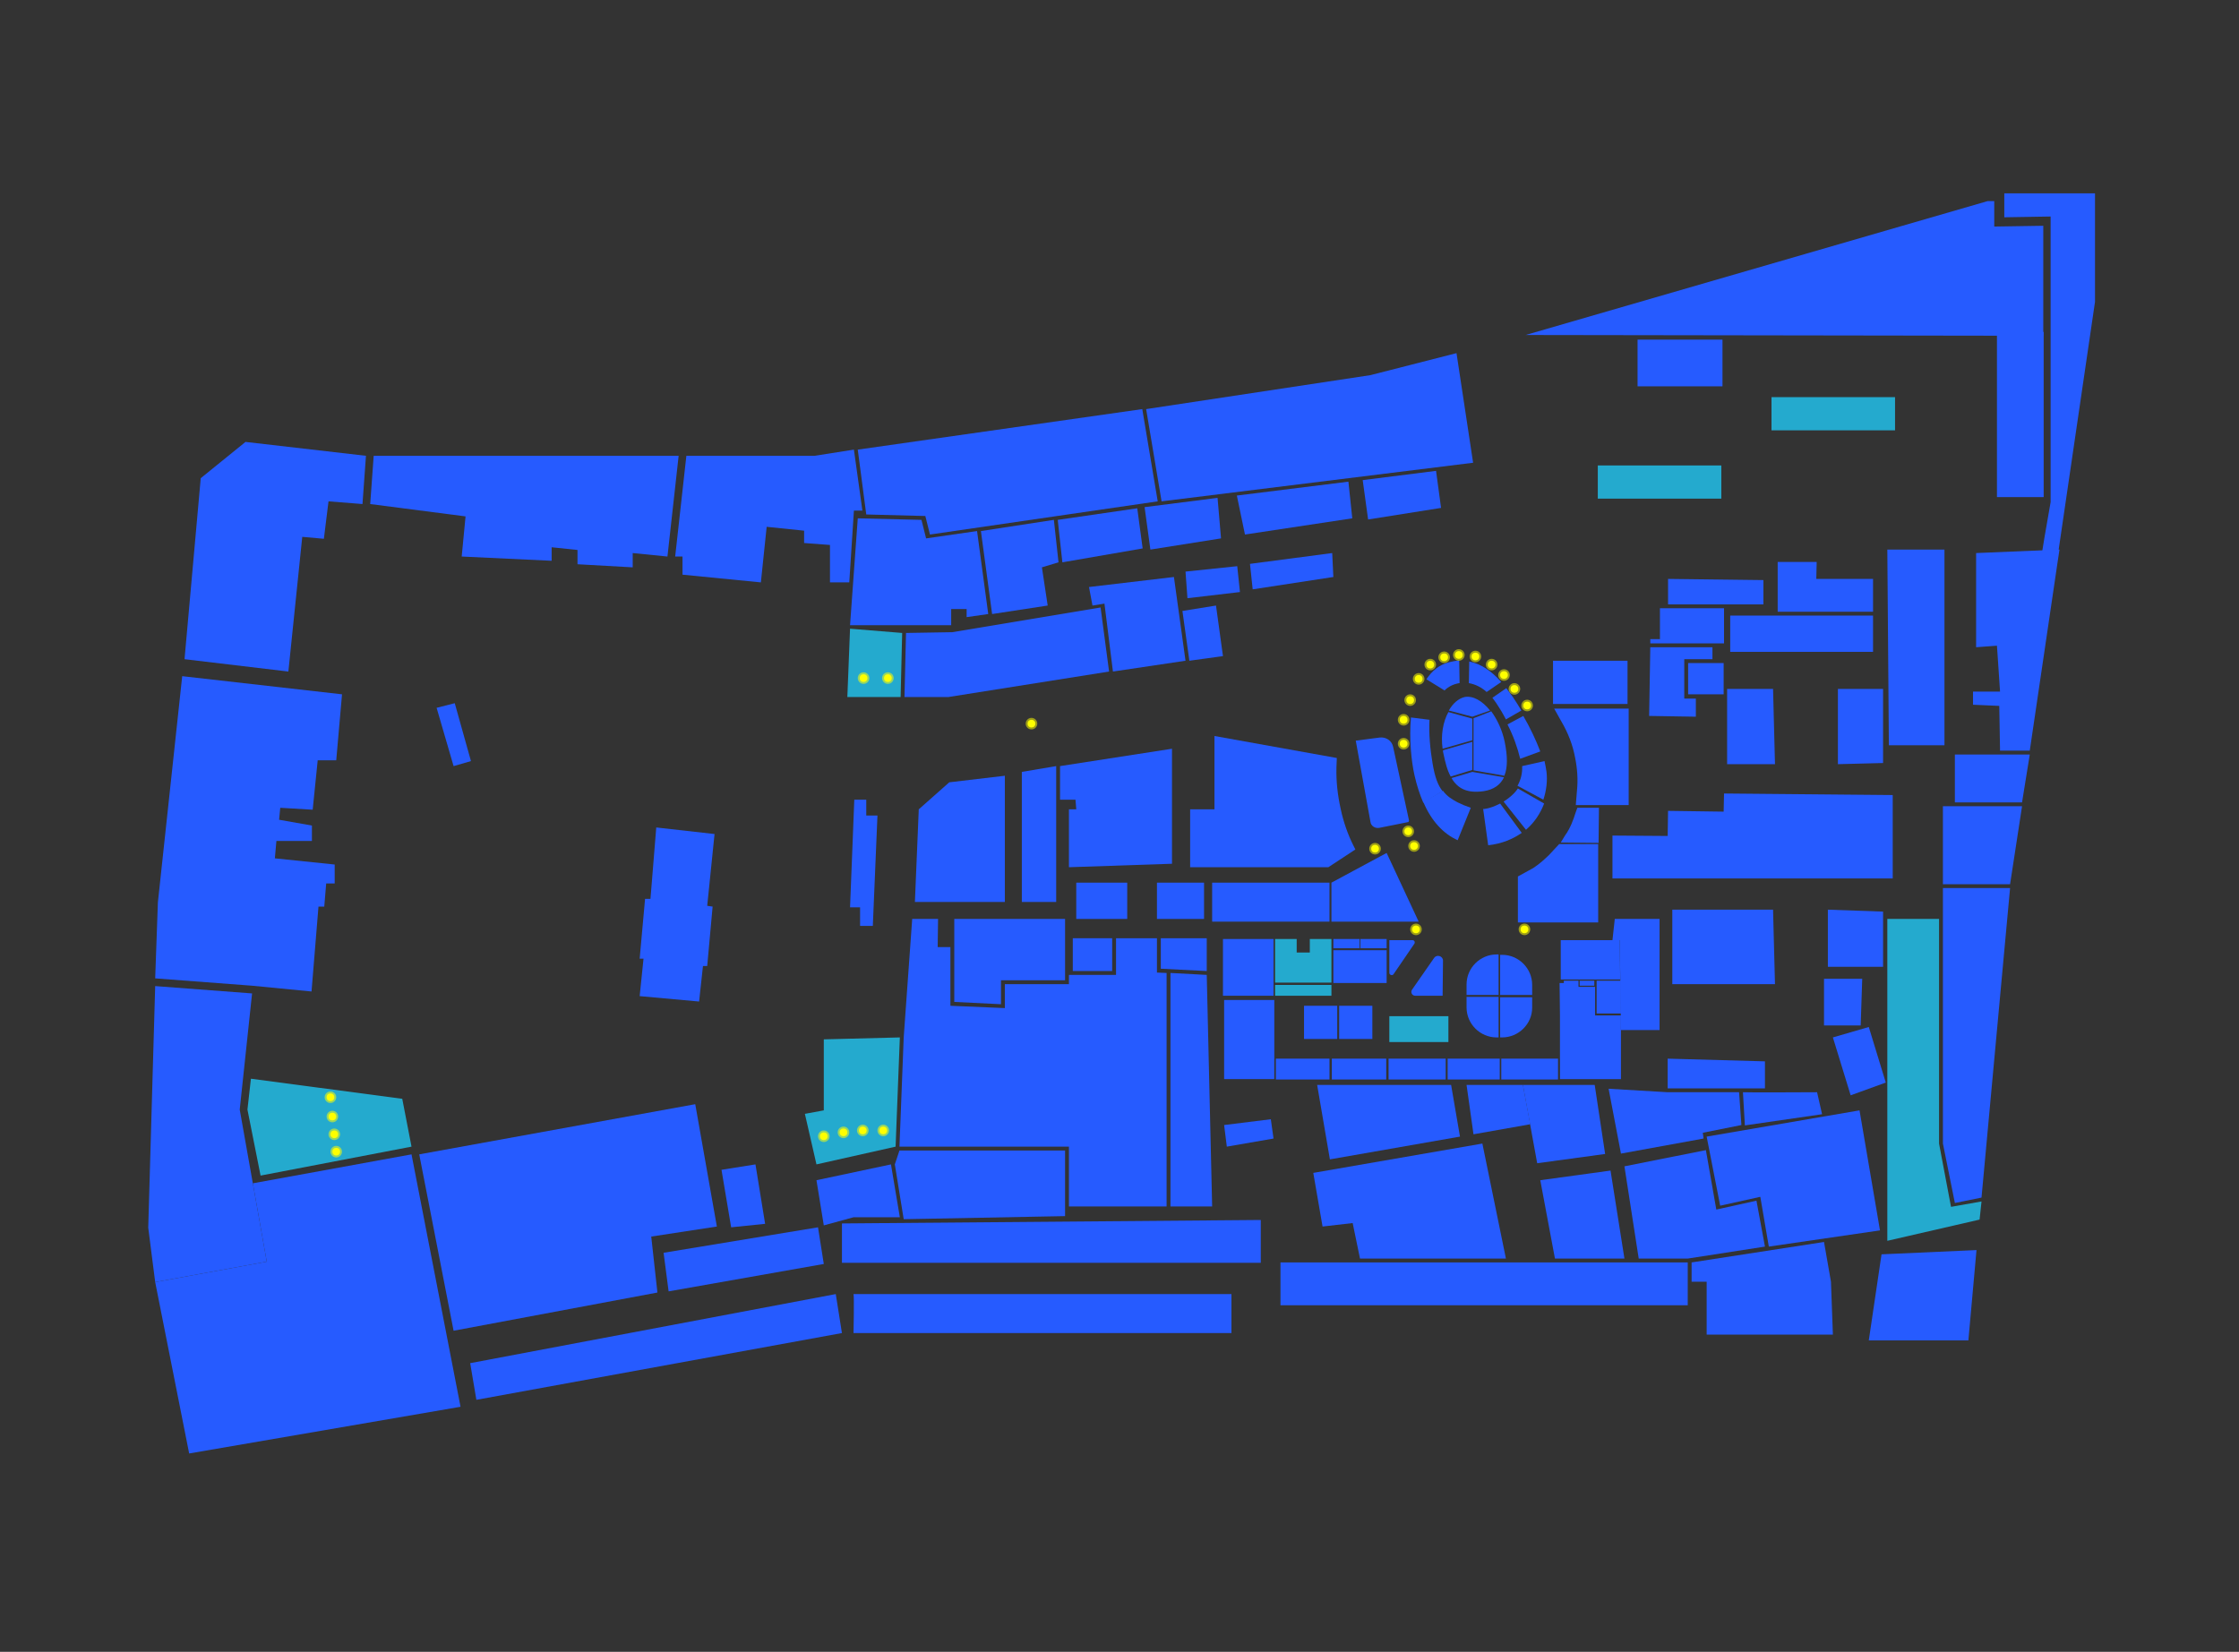<?xml version="1.0" encoding="utf-8"?>
<!-- Generator: Adobe Illustrator 23.0.1, SVG Export Plug-In . SVG Version: 6.00 Build 0)  -->
<svg version="1.1" id="图层_1" xmlns="http://www.w3.org/2000/svg" xmlns:xlink="http://www.w3.org/1999/xlink" x="0px" y="0px"
	 viewBox="0 0 580 428" style="enable-background:new 0 0 580 428;" xml:space="preserve">
<rect x="0" y="0" width="580" height="428" fill="#333333" stroke="none"/>
<g>
	<rect x="337.8" y="260.6" style="fill:#265BFF;" width="8.6" height="8.6"/>
	<rect x="346.9" y="260.6" style="fill:#265BFF;" width="8.6" height="8.6"/>
	<rect x="359.9" y="263.3" style="fill:#24AACE;" width="15.3" height="6.7"/>
	<rect x="330.3" y="255.2" style="fill:#24AACE;" width="14.6" height="2.8"/>
	<rect x="345.4" y="243.3" style="fill:#265BFF;" width="6.8" height="2.4"/>
	<polygon style="fill:#24AACE;" points="339.3,243.3 339.3,246.8 335.9,246.8 335.9,243.3 330.3,243.3 330.3,246.8 330.3,247.4 
		330.3,254.6 344.9,254.6 344.9,247.4 344.9,246.8 344.9,243.3 	"/>
	<rect x="316.8" y="243.3" style="fill:#265BFF;" width="13.1" height="14.7"/>
	<rect x="314" y="228.7" style="fill:#265BFF;" width="30.4" height="10.1"/>
	<rect x="352.4" y="243.3" style="fill:#265BFF;" width="6.8" height="2.4"/>
	<rect x="345.4" y="246.2" style="fill:#265BFF;" width="13.8" height="8.5"/>
	<rect x="413.6" y="254.1" style="fill:#265BFF;" width="6.3" height="8.5"/>
	<rect x="409.2" y="254.1" style="fill:#265BFF;" width="3.8" height="1.3"/>
	<polygon style="fill:#265BFF;" points="419.7,253.8 404.3,253.8 404.3,243.6 419.6,243.6 	"/>
	<path style="fill:#265BFF;" d="M388.2,257.8h-8.3v-2.7c0-4.3,3.5-7.8,7.8-7.8h0.5V257.8z"/>
	<path style="fill:#265BFF;" d="M388.2,268.8h-0.5c-4.3,0-7.8-3.5-7.8-7.8v-2.7h8.3V268.8z"/>
	<path style="fill:#265BFF;" d="M396.9,257.8h-8.3v-10.4h0.5c4.3,0,7.8,3.5,7.8,7.8V257.8z"/>
	<path style="fill:#265BFF;" d="M389.1,268.8h-0.5v-10.4h8.3v2.7C396.9,265.3,393.4,268.8,389.1,268.8z"/>
	<rect x="330.5" y="274.3" style="fill:#265BFF;" width="13.9" height="5.4"/>
	<rect x="345" y="274.3" style="fill:#265BFF;" width="14.1" height="5.4"/>
	<rect x="359.7" y="274.3" style="fill:#265BFF;" width="14.8" height="5.4"/>
	<rect x="375" y="274.3" style="fill:#265BFF;" width="13.5" height="5.4"/>
	<rect x="388.9" y="274.3" style="fill:#265BFF;" width="14.7" height="5.4"/>
	<rect x="317.1" y="259.1" style="fill:#265BFF;" width="13" height="20.5"/>
	<polygon style="fill:#265BFF;" points="419.9,279.6 404.1,279.6 404.1,263.1 404,254.7 405.1,254.7 405.1,254.1 408.9,254.1 
		408.9,255.7 413.2,255.7 413.2,263.1 419.9,263.1 	"/>
	<path style="fill:#265BFF;" d="M373.7,258h-7.1c-0.8,0-1.3-0.9-0.8-1.6l5.7-8.2c0.7-1,2.3-0.5,2.3,0.7L373.7,258z"/>
	<path style="fill:#265BFF;" d="M359.9,243.6h6c0.5,0,0.7,0.5,0.5,0.9l-5.4,7.9c-0.3,0.5-1.1,0.2-1.1-0.3V243.6z"/>
	<polygon style="fill:#265BFF;" points="359.2,221 367.5,238.8 344.9,238.8 344.9,228.7 	"/>
	<path style="fill:#265BFF;" d="M414,218.6V239h-20.8v-11.9l4-2.2c1.9-1.3,2.5-1.9,4-3.3l2.7-2.9H414z"/>
	<path style="fill:#265BFF;" d="M408.6,209.3l5.6,0l-0.1,9.1l-9.8-0.1l1.1-1.8c1.4-1.9,2.2-4.2,2.7-5.8L408.6,209.3z"/>
	<path style="fill:#265BFF;" d="M402.6,183.6h19.3v25h-13.7l0.3-3.7c0.3-2.9,0.1-5.8-0.5-8.7l0,0c-0.6-3.2-1.8-6.3-3.5-9.2
		L402.6,183.6z"/>
	<path style="fill:#265BFF;" d="M314.6,190.7v19h-6.3v15l35.8,0l7-4.6l-0.5-1c-1.5-3-2.6-6.2-3.3-9.5v0c-0.8-3.6-1.2-7.2-1.1-10.8
		l0.1-2.4L314.6,190.7z"/>
	<rect x="402.3" y="171.2" style="fill:#265BFF;" width="19.3" height="11.2"/>
	<path style="fill:#265BFF;" d="M351.2,191.9l6.2-0.8c1.6-0.2,3.2,0.8,3.5,2.5l4.1,19c0,0.2-0.1,0.3-0.2,0.4l-7.5,1.5
		c-1.1,0.2-2.2-0.5-2.3-1.6L351.2,191.9z"/>
	<path style="fill:#265BFF;" d="M375.3,184.1l6.1,1.6l4.6-1.6c-2-2.5-4.4-3.9-6.6-3.5C377.8,181,376.4,182.2,375.3,184.1z"/>
	<path style="fill:#265BFF;" d="M373.7,194l7.7-2.2v-5.6l-6.2-1.7C373.8,187,373.2,190.5,373.7,194z"/>
	<path style="fill:#265BFF;" d="M373.9,195.2c0.5,2.4,1,4.4,1.9,6l5.6-1.7v-7.3l-7.6,2.2C373.8,194.7,373.8,194.9,373.9,195.2z"/>
	<path style="fill:#265BFF;" d="M389.6,201.4l-8.2-1.4l-5.4,1.6c1.6,2.7,4,4,8.3,3.4C387,204.6,388.7,203.3,389.6,201.4z"/>
	<path style="fill:#265BFF;" d="M389.8,192.3c-0.6-3-1.9-5.8-3.5-8l-4.6,1.8v13.5l8,1.4C390.6,198.8,390.5,195.8,389.8,192.3z"/>
	<path style="fill:#265BFF;" d="M375.3,171.6c-2.6,0.7-4.4,2.3-5.8,4.4l4.7,2.9c1-1,2.2-1.6,3.8-1.9c0,0,0.1,0,0.1,0l-0.1-5.9
		C377.1,171.2,376.2,171.4,375.3,171.6z"/>
	<path style="fill:#265BFF;" d="M380.6,171.4l-0.1,5.6c1.7,0.3,3.3,1.1,4.6,2.3l3.8-2.6C386.3,173.8,383.6,172,380.6,171.4z"/>
	<path style="fill:#265BFF;" d="M390.2,178.3l-3.6,2.5c0.7,0.9,1.3,1.8,1.9,2.8c0.6,0.9,1.1,1.9,1.6,2.8l4-2.3
		c-0.7-1.2-1.4-2.3-2.2-3.5C391.3,179.8,390.8,179.1,390.2,178.3z"/>
	<path style="fill:#265BFF;" d="M394.6,185.5l-4.1,2.2c1.5,2.9,2.6,6,3.3,8.9l5.2-1.9C397.9,191.8,396.4,188.6,394.6,185.5z"/>
	<path style="fill:#265BFF;" d="M399.8,207.2c0.8-2.4,1.1-5,0.8-7.3c-0.1-0.8-0.3-1.7-0.5-2.7l-5.8,1.3c0.1,1.7-0.3,3.5-1.2,5.1
		L399.8,207.2z"/>
	<path style="fill:#265BFF;" d="M393.2,204.3c-0.6,0.9-1.4,1.7-2.3,2.4c-0.4,0.3-0.9,0.7-1.4,1l5.8,7.3c2.2-1.9,3.7-4.2,4.7-6.8
		L393.2,204.3z"/>
	<path style="fill:#265BFF;" d="M388.6,208.2c-1.2,0.6-2.5,1.2-4.1,1.4c-0.1,0-0.2,0-0.3,0l1.3,9.4c0,0,0.1,0,0.1,0
		c3.5-0.4,6.3-1.6,8.6-3.2L388.6,208.2z"/>
	<path style="fill:#265BFF;" d="M377.6,217.7l3.4-8.4c-1.2-0.4-2.4-0.9-3.4-1.4c-1.5-0.8-2.8-1.6-3.8-3l-5.1,2.9
		C370.8,212.8,374,216.1,377.6,217.7z"/>
	<path style="fill:#265BFF;" d="M373.7,205c-1.2-1.5-2-3.6-2.6-7.2c-0.6-3.5-1-7.6-0.8-11.3l-4.8-0.6c-0.5,5.6,0.1,11.3,0.9,14.9
		c0.6,2.7,1.4,5.1,2.3,7.2L373.7,205z"/>
</g>
<polygon style="fill:#265BFF;" points="170,214.4 168.5,232.9 167.1,232.9 165.7,248.4 166.7,248.4 165.7,258.1 181.1,259.5 
	182.1,250.3 183.2,250.3 184.6,234.9 183.2,234.7 185.1,216.1 "/>
<polygon style="fill:#265BFF;" points="47.2,175.2 88.6,179.9 87.1,197 82.3,197 81,209.8 72.6,209.3 72.3,212.4 80.8,213.9 
	80.8,217.9 71.6,217.9 71.2,222.4 86.7,224 86.7,228.9 84.5,228.9 84,234.9 82.5,234.9 80.7,256.9 65.3,255.4 40.2,253.5 
	40.9,233.8 "/>
<polygon style="fill:#265BFF;" points="74.7,174 47.8,170.8 52,123.9 63.6,114.5 94.8,118.1 93.9,130.6 85.1,129.9 83.9,139.6 
	78.3,139.1 "/>
<polygon style="fill:#265BFF;" points="40.2,332.2 69.1,326.9 62.1,287.5 65.3,257.4 40.2,255.5 38.4,318.1 "/>
<polygon style="fill:#24AACE;" points="104.2,284.7 106.6,297.1 67.5,304.6 64.1,287.5 65,279.5 "/>
<polygon style="fill:#265BFF;" points="119.3,364.5 49,376.6 40.2,332.2 69.1,326.9 65.5,306.6 106.6,299.1 "/>
<polygon style="fill:#265BFF;" points="180.1,286.1 108.6,299.1 117.5,344.8 170.3,334.9 168.7,320.4 185.7,317.8 "/>
<polygon style="fill:#265BFF;" points="113.1,183.4 117.8,182.2 122,197.2 117.5,198.5 "/>
<polygon style="fill:#265BFF;" points="175.8,118.1 172.9,144.2 163.9,143.3 163.9,147 149.6,146.2 149.6,142.5 142.9,141.8 
	142.9,145.3 119.6,144.2 120.6,133.8 95.9,130.6 96.8,118.1 "/>
<polygon style="fill:#265BFF;" points="221.2,116.5 223.4,132.3 221.2,132.3 220,150.9 215,150.9 215,141.2 208.3,140.7 
	208.3,137.5 198.6,136.5 197.1,150.9 176.8,148.9 176.8,144.2 174.9,144.2 177.8,118.1 211,118.1 "/>
<polygon style="fill:#265BFF;" points="240.9,138.5 299.9,129.9 295.9,106 222.2,116.5 224.4,133.3 239.7,133.7 "/>
<polygon style="fill:#265BFF;" points="271.4,156.9 269.9,147 274.2,145.7 273,134.7 254.1,137.6 257,159.1 "/>
<polygon style="fill:#265BFF;" points="220.2,162 246.4,162 246.4,157.8 250.4,157.8 250.4,159.9 256,159.1 253.1,137.6 
	239.9,139.5 238.7,134.7 222.2,134.3 "/>
<polygon style="fill:#265BFF;" points="234.3,180.6 245.7,180.6 287.3,174 285.1,157.4 246.7,163.8 234.7,164 234.7,164 "/>
<polygon style="fill:#265BFF;" points="381.6,119.9 377.3,91.5 355,97.2 296.9,106 300.9,129.9 "/>
<polygon style="fill:#265BFF;" points="282.1,152.1 304.1,149.5 307.1,171.2 288.3,174 286.1,156.4 283,156.9 "/>
<polygon style="fill:#265BFF;" points="307.1,148.1 307.6,155 321.2,153.4 320.5,146.7 "/>
<polygon style="fill:#265BFF;" points="306.3,158.3 315,156.9 316.8,170 308.1,171.2 "/>
<polygon style="fill:#265BFF;" points="323.8,146.1 345.1,143.3 345.4,149.5 324.5,152.7 "/>
<polygon style="fill:#265BFF;" points="296,142.1 275.2,145.7 274,134.7 294.6,131.7 "/>
<polygon style="fill:#265BFF;" points="316.3,139.5 315.4,129 296.5,131.4 298,142.4 "/>
<polygon style="fill:#265BFF;" points="322.5,138.5 350.3,134.3 349.3,124.8 320.4,128.4 "/>
<polygon style="fill:#265BFF;" points="373.3,131.6 372,122 353,124.4 354.4,134.6 "/>
<polygon style="fill:#265BFF;" points="529.3,87 395.2,86.8 514.9,52.1 516.6,52.1 516.6,58.7 529.3,58.5 "/>
<rect x="517.3" y="86" style="fill:#265BFF;" width="12.1" height="42.8"/>
<rect x="424.2" y="88" style="fill:#265BFF;" width="22" height="12.1"/>
<rect x="458.9" y="102.9" style="fill:#24AACE;" width="32" height="8.6"/>
<rect x="413.9" y="120.6" style="fill:#24AACE;" width="32" height="8.6"/>
<polygon style="fill:#265BFF;" points="518.1,194.5 525.8,194.5 533,145.7 533.5,142.4 511.9,143.3 511.9,167.7 517.3,167.3 
	518.1,179.2 511.1,179.2 511.1,182.6 517.9,182.9 "/>
<polygon style="fill:#265BFF;" points="503.3,208.9 523.8,208.9 520.7,229.1 503.3,229.1 "/>
<polygon style="fill:#265BFF;" points="506.4,195.5 506.4,207.9 523.8,207.9 525.8,195.5 "/>
<polygon style="fill:#265BFF;" points="506.4,311.7 513.3,310.3 520.7,230.1 503.3,230.1 503.3,296.3 "/>
<polygon style="fill:#24AACE;" points="488.9,238.1 502.3,238.1 502.3,296.3 505.4,312.7 513.3,311.3 512.8,316 488.9,321.5 
	488.9,317.1 "/>
<polygon style="fill:#265BFF;" points="487.4,325 512,323.9 509.9,347.3 484.1,347.3 "/>
<polygon style="fill:#265BFF;" points="474.8,268.8 484.1,266.1 488.5,280.5 479.4,283.8 "/>
<polygon style="fill:#265BFF;" points="472.5,253.6 472.5,265.7 482,265.7 482.4,253.6 "/>
<polygon style="fill:#265BFF;" points="473.5,235.7 473.5,250.5 487.8,250.5 487.8,236.2 "/>
<polygon style="fill:#265BFF;" points="417.7,216.5 417.7,227.6 490.3,227.6 490.3,206 446.6,205.6 446.5,210.3 432.1,210.1 
	432,216.6 "/>
<polygon style="fill:#265BFF;" points="447.4,178.5 447.4,198 459.8,198 459.3,178.5 "/>
<polygon style="fill:#265BFF;" points="476.1,178.5 476.1,198 487.8,197.7 487.8,178.5 "/>
<rect x="448.2" y="159.5" style="fill:#265BFF;" width="37" height="9.4"/>
<polygon style="fill:#265BFF;" points="433.2,235.7 459.3,235.7 459.8,255 433.2,255 "/>
<path style="fill:#265BFF;" d="M451.5,283c0.4,0.1,19.2,0,19.2,0l1.3,5.7l-20,2.9L451.5,283z"/>
<rect x="331.7" y="327.1" style="fill:#265BFF;" width="105.5" height="11.1"/>
<path style="fill:#265BFF;" d="M221.1,335.3c0.2,0.6,0,10.1,0,10.1H319v-10.1H221.1z"/>
<polygon style="fill:#265BFF;" points="121.8,353.2 123.4,362.7 218.1,345.4 216.5,335.3 "/>
<polygon style="fill:#265BFF;" points="171.9,324.6 211.9,318 213.4,327.5 173.2,334.6 "/>
<polygon style="fill:#265BFF;" points="218.1,327.2 326.6,327.2 326.6,316.1 218.1,317 "/>
<polygon style="fill:#265BFF;" points="529.6,139.3 529,143 533.2,143 542.7,78.2 542.7,50.1 519.2,50.1 519.2,56.3 531.2,56.1 
	531.2,89.9 531.2,130.1 "/>
<polygon style="fill:#265BFF;" points="186.9,303.1 195.7,301.7 198.2,317.1 189.4,318 "/>
<polygon style="fill:#265BFF;" points="211.5,305.8 230.8,301.7 233.1,315.4 221.1,315.4 213.4,317.5 "/>
<polygon style="fill:#265BFF;" points="233,298.1 275.9,298.1 275.9,315.1 234.1,315.9 231.8,301.7 "/>
<polygon style="fill:#24AACE;" points="213.4,269.3 233.1,268.8 232,297.1 211.5,301.7 208.5,288.6 213.4,287.7 "/>
<polygon style="fill:#265BFF;" points="245.9,202.7 238,209.7 237,233.7 260.3,233.7 260.3,201 "/>
<polygon style="fill:#265BFF;" points="274.6,198.5 303.6,194 303.6,223.8 276.9,224.7 276.9,209.7 278.8,209.7 278.6,207.2 
	274.6,207.2 "/>
<rect x="278.8" y="228.7" style="fill:#265BFF;" width="13.2" height="9.4"/>
<rect x="299.7" y="228.7" style="fill:#265BFF;" width="12.2" height="9.4"/>
<polygon style="fill:#265BFF;" points="312.6,243.1 312.6,251.6 300.7,251 300.7,243.1 "/>
<rect x="277.9" y="243.1" style="fill:#265BFF;" width="10.2" height="8.5"/>
<polygon style="fill:#265BFF;" points="247.2,238.1 247.2,259.6 259.3,260.2 259.3,254 275.9,254 275.9,238.1 "/>
<polygon style="fill:#265BFF;" points="227.3,211.3 226.1,239.9 222.8,239.9 222.8,235.1 220.2,235.1 221.3,207.2 224.4,207.2 
	224.4,211.3 "/>
<polygon style="fill:#265BFF;" points="264.7,200 273.6,198.5 273.6,223.6 273.6,233.7 264.7,233.7 "/>
<polygon style="fill:#265BFF;" points="236.3,238.1 234.1,268.8 233,297.1 276.9,297.1 276.9,312.6 302.2,312.6 302.2,252.1 
	299.7,252 299.7,243.1 289.1,243.1 289.1,252.6 276.9,252.6 276.9,255 260.3,255 260.3,261.2 246.2,260.6 246.2,245.4 242.9,245.4 
	243,238.1 "/>
<polygon style="fill:#265BFF;" points="312.6,252.6 314,312.6 303.2,312.6 303.2,252.1 "/>
<polygon style="fill:#265BFF;" points="418.3,238.1 429.9,238.1 429.9,266.9 419.9,266.9 419.6,243.6 417.7,243.6 "/>
<polygon style="fill:#265BFF;" points="432,274.3 457.2,275 457.2,282 432,282 "/>
<polygon style="fill:#265BFF;" points="481.7,287.7 487,318.8 458.2,323 456,310.1 445.6,312.4 442.1,294.5 "/>
<polygon style="fill:#265BFF;" points="438.2,327.1 438.2,332.1 442.1,332.1 442.1,345.8 474.8,345.8 474.3,332.1 472.5,321.8 "/>
<polygon style="fill:#265BFF;" points="394.5,281.1 413.1,281.1 415.8,299 398.2,301.4 "/>
<polygon style="fill:#265BFF;" points="379.9,281.1 381.7,293.9 396.4,291.3 394.5,281.1 "/>
<polygon style="fill:#265BFF;" points="341.2,281.1 344.5,300.4 378.2,294.5 375.9,281.1 "/>
<polygon style="fill:#265BFF;" points="340.2,303.9 342.6,317.8 350.4,316.9 352.3,326.1 390.1,326.1 384,296.3 "/>
<polygon style="fill:#265BFF;" points="399,305.8 417.2,303.3 420.8,326.1 402.8,326.1 "/>
<polygon style="fill:#265BFF;" points="416.7,282.1 419.9,298.9 441.3,295 441.1,293.5 451.1,291.5 450.5,283 432,283 "/>
<polygon style="fill:#265BFF;" points="420.8,302.2 441.9,298 444.6,313.4 455,311.1 457.2,323 437.2,326.1 424.5,326.1 "/>
<polygon style="fill:#265BFF;" points="432.1,150 432.1,156.6 456.8,156.6 456.8,150.3 "/>
<polygon style="fill:#265BFF;" points="460.5,145.6 460.5,158.5 485.2,158.5 485.2,150 470.5,150 470.6,145.6 "/>
<polygon style="fill:#265BFF;" points="488.9,142.4 503.7,142.4 503.7,193.1 489.3,193.1 "/>
<rect x="437.3" y="171.8" style="fill:#265BFF;" width="9.2" height="8.1"/>
<polygon style="fill:#265BFF;" points="427.5,166.7 446.6,166.7 446.6,157.6 430,157.6 430,165.6 427.5,165.6 "/>
<polygon style="fill:#265BFF;" points="427.2,185.5 439.3,185.7 439.3,181 436.3,181 436.3,170.8 443.6,170.8 443.6,167.7 
	427.5,167.7 "/>
<polygon style="fill:#265BFF;" points="317.1,291.5 329.2,290 329.9,295 317.8,297.1 "/>
<g>
	<circle style="opacity:0.52;fill:#FFFF00;" cx="267.2" cy="187.5" r="1.5"/>
	<circle style="fill:#FFFF00;" cx="267.2" cy="187.5" r="1"/>
</g>
<g>
	<circle style="opacity:0.52;fill:#FFFF00;" cx="367.5" cy="175.9" r="1.5"/>
	<circle style="fill:#FFFF00;" cx="367.5" cy="175.9" r="1"/>
</g>
<g>
	<circle style="opacity:0.52;fill:#FFFF00;" cx="370.5" cy="172.2" r="1.5"/>
	<circle style="fill:#FFFF00;" cx="370.5" cy="172.2" r="1"/>
</g>
<g>
	<circle style="opacity:0.52;fill:#FFFF00;" cx="374.1" cy="170.3" r="1.5"/>
	<circle style="fill:#FFFF00;" cx="374.1" cy="170.3" r="1"/>
</g>
<g>
	<circle style="opacity:0.52;fill:#FFFF00;" cx="377.9" cy="169.7" r="1.5"/>
	<circle style="fill:#FFFF00;" cx="377.9" cy="169.7" r="1"/>
</g>
<g>
	<circle style="opacity:0.52;fill:#FFFF00;" cx="382.2" cy="170.1" r="1.5"/>
	<circle style="fill:#FFFF00;" cx="382.2" cy="170.1" r="1"/>
</g>
<g>
	<circle style="opacity:0.52;fill:#FFFF00;" cx="386.4" cy="172.2" r="1.5"/>
	<circle style="fill:#FFFF00;" cx="386.4" cy="172.2" r="1"/>
</g>
<g>
	<circle style="opacity:0.52;fill:#FFFF00;" cx="389.6" cy="174.9" r="1.5"/>
	<circle style="fill:#FFFF00;" cx="389.6" cy="174.9" r="1"/>
</g>
<g>
	<circle style="opacity:0.52;fill:#FFFF00;" cx="392.3" cy="178.5" r="1.5"/>
	<circle style="fill:#FFFF00;" cx="392.3" cy="178.5" r="1"/>
</g>
<g>
	<circle style="opacity:0.52;fill:#FFFF00;" cx="395.6" cy="182.8" r="1.5"/>
	<circle style="fill:#FFFF00;" cx="395.6" cy="182.8" r="1"/>
</g>
<g>
	<circle style="opacity:0.52;fill:#FFFF00;" cx="365.3" cy="181.4" r="1.5"/>
	<circle style="fill:#FFFF00;" cx="365.3" cy="181.4" r="1"/>
</g>
<g>
	<circle style="opacity:0.52;fill:#FFFF00;" cx="363.6" cy="186.5" r="1.5"/>
	<circle style="fill:#FFFF00;" cx="363.6" cy="186.5" r="1"/>
</g>
<g>
	<circle style="opacity:0.52;fill:#FFFF00;" cx="363.6" cy="192.7" r="1.5"/>
	<circle style="fill:#FFFF00;" cx="363.6" cy="192.7" r="1"/>
</g>
<g>
	<circle style="opacity:0.52;fill:#FFFF00;" cx="356.2" cy="219.9" r="1.5"/>
	<circle style="fill:#FFFF00;" cx="356.2" cy="219.9" r="1"/>
</g>
<g>
	<circle style="opacity:0.52;fill:#FFFF00;" cx="366.3" cy="219.2" r="1.5"/>
	<circle style="fill:#FFFF00;" cx="366.3" cy="219.2" r="1"/>
</g>
<g>
	<circle style="opacity:0.52;fill:#FFFF00;" cx="394.9" cy="240.8" r="1.5"/>
	<circle style="fill:#FFFF00;" cx="394.9" cy="240.8" r="1"/>
</g>
<g>
	<circle style="opacity:0.52;fill:#FFFF00;" cx="366.8" cy="240.8" r="1.5"/>
	<circle style="fill:#FFFF00;" cx="366.8" cy="240.8" r="1"/>
</g>
<g>
	<circle style="opacity:0.52;fill:#FFFF00;" cx="364.8" cy="215.4" r="1.5"/>
	<circle style="fill:#FFFF00;" cx="364.8" cy="215.4" r="1"/>
</g>
<polygon style="fill:#24AACE;" points="219.5,180.6 233.3,180.6 233.7,164 220.2,162.9 "/>
<g>
	<circle style="opacity:0.52;fill:#FFFF00;" cx="230" cy="175.7" r="1.5"/>
	<circle style="fill:#FFFF00;" cx="230" cy="175.7" r="1"/>
</g>
<g>
	<circle style="opacity:0.52;fill:#FFFF00;" cx="213.4" cy="294.4" r="1.5"/>
	<circle style="fill:#FFFF00;" cx="213.4" cy="294.4" r="1"/>
</g>
<g>
	<circle style="opacity:0.52;fill:#FFFF00;" cx="218.5" cy="293.4" r="1.5"/>
	<circle style="fill:#FFFF00;" cx="218.5" cy="293.4" r="1"/>
</g>
<g>
	<circle style="opacity:0.52;fill:#FFFF00;" cx="223.5" cy="292.9" r="1.5"/>
	<circle style="fill:#FFFF00;" cx="223.5" cy="292.9" r="1"/>
</g>
<g>
	<circle style="opacity:0.52;fill:#FFFF00;" cx="228.8" cy="292.9" r="1.5"/>
	<circle style="fill:#FFFF00;" cx="228.8" cy="292.9" r="1"/>
</g>
<g>
	<circle style="opacity:0.52;fill:#FFFF00;" cx="85.6" cy="284.3" r="1.5"/>
	<circle style="fill:#FFFF00;" cx="85.6" cy="284.3" r="1"/>
</g>
<g>
	<circle style="opacity:0.52;fill:#FFFF00;" cx="86.1" cy="289.3" r="1.5"/>
	<circle style="fill:#FFFF00;" cx="86.1" cy="289.3" r="1"/>
</g>
<g>
	<circle style="opacity:0.52;fill:#FFFF00;" cx="86.6" cy="293.9" r="1.5"/>
	<circle style="fill:#FFFF00;" cx="86.6" cy="293.9" r="1"/>
</g>
<g>
	<circle style="opacity:0.52;fill:#FFFF00;" cx="87.1" cy="298.4" r="1.5"/>
	<circle style="fill:#FFFF00;" cx="87.1" cy="298.4" r="1"/>
</g>
<g>
	<circle style="opacity:0.52;fill:#FFFF00;" cx="223.7" cy="175.7" r="1.5"/>
	<circle style="fill:#FFFF00;" cx="223.7" cy="175.7" r="1"/>
</g>
</svg>
